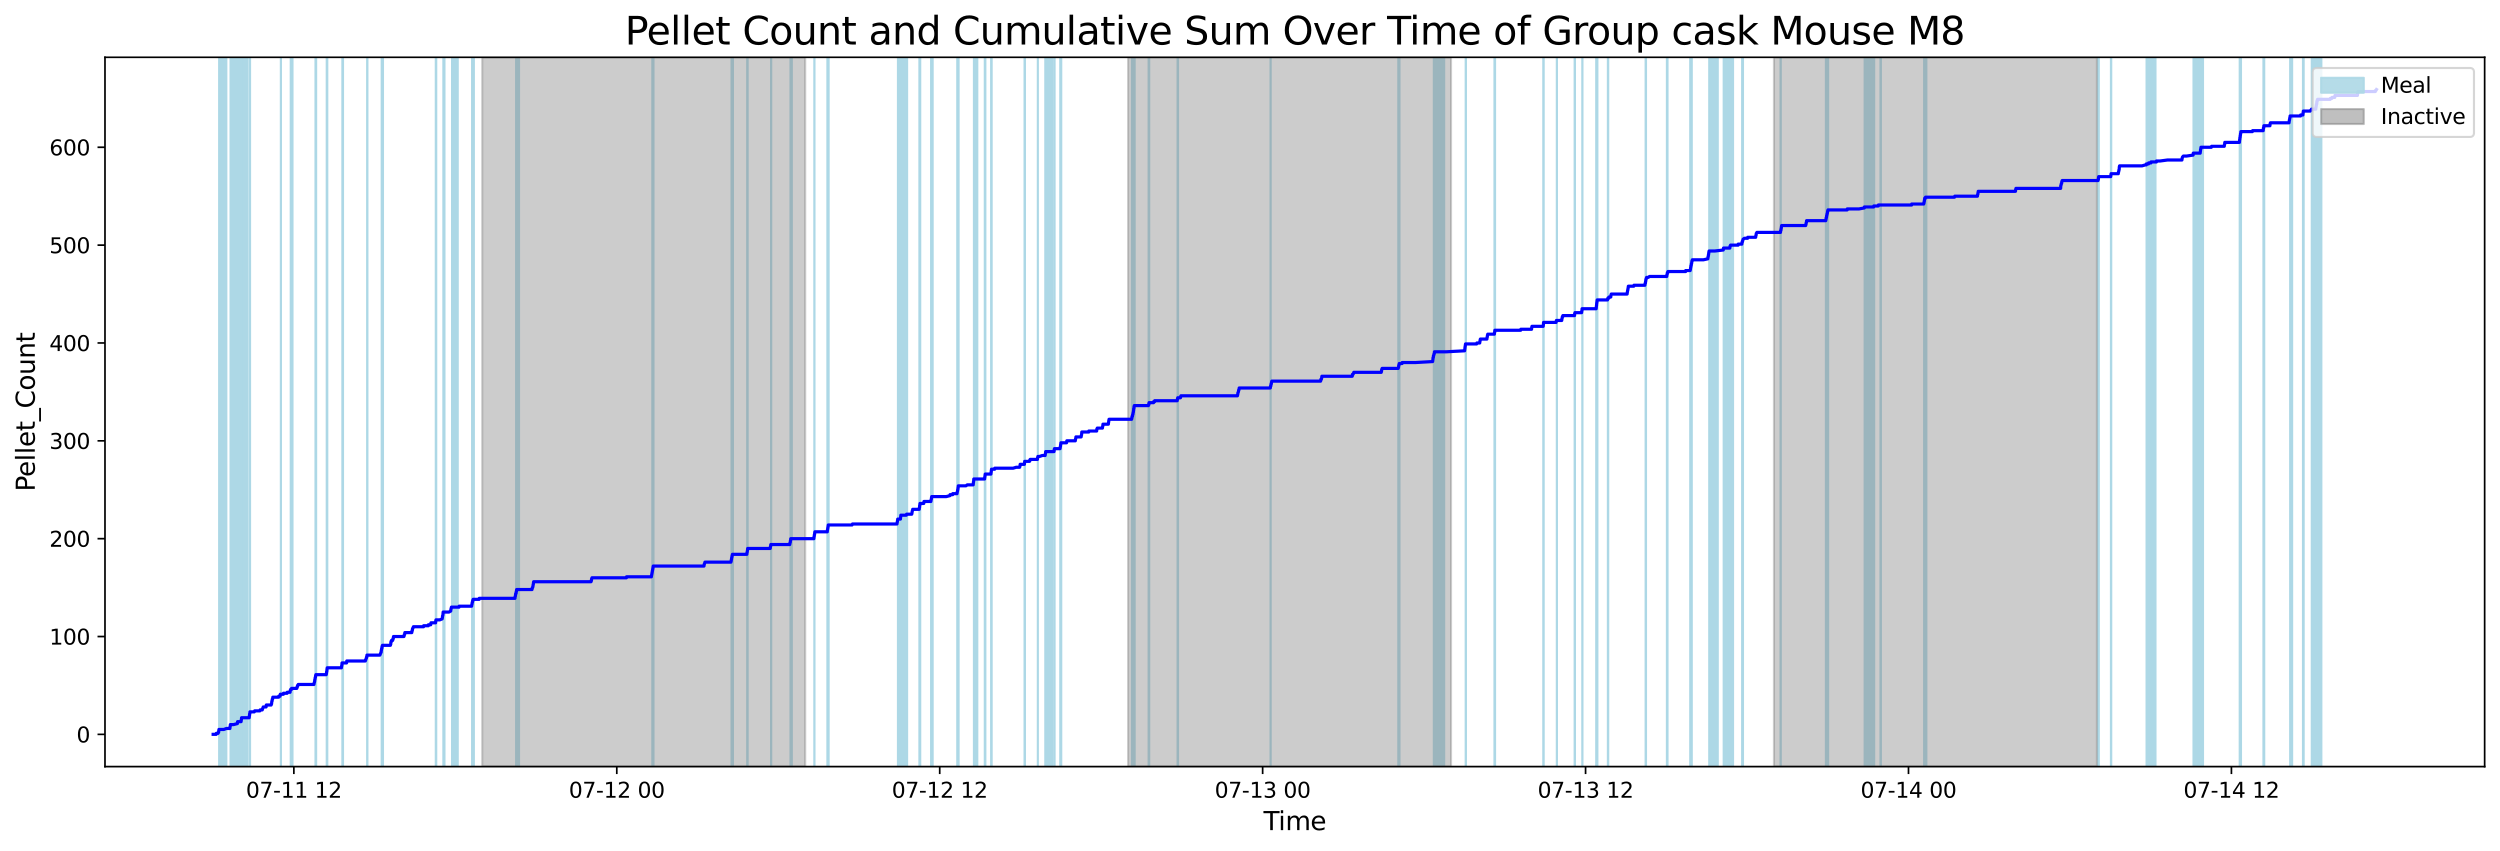 <?xml version="1.0" encoding="utf-8" standalone="no"?>
<!DOCTYPE svg PUBLIC "-//W3C//DTD SVG 1.1//EN"
  "http://www.w3.org/Graphics/SVG/1.1/DTD/svg11.dtd">
<svg xmlns:xlink="http://www.w3.org/1999/xlink" width="1172.435pt" height="399.009pt" viewBox="0 0 1172.435 399.009" xmlns="http://www.w3.org/2000/svg" version="1.1">
 <defs>
  <style type="text/css">*{stroke-linejoin: round; stroke-linecap: butt}</style>
 </defs>
 <g id="figure_1">
  <g id="patch_1">
   <path d="M 0 399.009 
L 1172.435 399.009 
L 1172.435 0 
L 0 0 
z
" style="fill: #ffffff"/>
  </g>
  <g id="axes_1">
   <g id="patch_2">
    <path d="M 49.235 359.517 
L 1165.235 359.517 
L 1165.235 26.877 
L 49.235 26.877 
z
" style="fill: #ffffff"/>
   </g>
   <g id="patch_3">
    <path d="M 106.132 359.517 
L 106.132 26.877 
L 102.77 26.877 
L 102.77 359.517 
z
" clip-path="url(#p6d7f0466f9)" style="fill: #add8e6; stroke: #add8e6; stroke-linejoin: miter"/>
   </g>
   <g id="patch_4">
    <path d="M 110.927 359.517 
L 110.927 26.877 
L 108.124 26.877 
L 108.124 359.517 
z
" clip-path="url(#p6d7f0466f9)" style="fill: #add8e6; stroke: #add8e6; stroke-linejoin: miter"/>
   </g>
   <g id="patch_5">
    <path d="M 115.986 359.517 
L 115.986 26.877 
L 111.52 26.877 
L 111.52 359.517 
z
" clip-path="url(#p6d7f0466f9)" style="fill: #add8e6; stroke: #add8e6; stroke-linejoin: miter"/>
   </g>
   <g id="patch_6">
    <path d="M 113.268 359.517 
L 113.268 26.877 
L 113.435 26.877 
L 113.435 359.517 
z
" clip-path="url(#p6d7f0466f9)" style="fill: #add8e6; stroke: #add8e6; stroke-linejoin: miter"/>
   </g>
   <g id="patch_7">
    <path d="M 117.004 359.517 
L 117.004 26.877 
L 117.266 26.877 
L 117.266 359.517 
z
" clip-path="url(#p6d7f0466f9)" style="fill: #add8e6; stroke: #add8e6; stroke-linejoin: miter"/>
   </g>
   <g id="patch_8">
    <path d="M 131.717 359.517 
L 131.717 26.877 
L 131.755 26.877 
L 131.755 359.517 
z
" clip-path="url(#p6d7f0466f9)" style="fill: #add8e6; stroke: #add8e6; stroke-linejoin: miter"/>
   </g>
   <g id="patch_9">
    <path d="M 136.446 359.517 
L 136.446 26.877 
L 136.352 26.877 
L 136.352 359.517 
z
" clip-path="url(#p6d7f0466f9)" style="fill: #add8e6; stroke: #add8e6; stroke-linejoin: miter"/>
   </g>
   <g id="patch_10">
    <path d="M 137.168 359.517 
L 137.168 26.877 
L 136.881 26.877 
L 136.881 359.517 
z
" clip-path="url(#p6d7f0466f9)" style="fill: #add8e6; stroke: #add8e6; stroke-linejoin: miter"/>
   </g>
   <g id="patch_11">
    <path d="M 147.962 359.517 
L 147.962 26.877 
L 148.255 26.877 
L 148.255 359.517 
z
" clip-path="url(#p6d7f0466f9)" style="fill: #add8e6; stroke: #add8e6; stroke-linejoin: miter"/>
   </g>
   <g id="patch_12">
    <path d="M 153.236 359.517 
L 153.236 26.877 
L 153.482 26.877 
L 153.482 359.517 
z
" clip-path="url(#p6d7f0466f9)" style="fill: #add8e6; stroke: #add8e6; stroke-linejoin: miter"/>
   </g>
   <g id="patch_13">
    <path d="M 160.857 359.517 
L 160.857 26.877 
L 160.569 26.877 
L 160.569 359.517 
z
" clip-path="url(#p6d7f0466f9)" style="fill: #add8e6; stroke: #add8e6; stroke-linejoin: miter"/>
   </g>
   <g id="patch_14">
    <path d="M 172.187 359.517 
L 172.187 26.877 
L 172.299 26.877 
L 172.299 359.517 
z
" clip-path="url(#p6d7f0466f9)" style="fill: #add8e6; stroke: #add8e6; stroke-linejoin: miter"/>
   </g>
   <g id="patch_15">
    <path d="M 179.194 359.517 
L 179.194 26.877 
L 179.008 26.877 
L 179.008 359.517 
z
" clip-path="url(#p6d7f0466f9)" style="fill: #add8e6; stroke: #add8e6; stroke-linejoin: miter"/>
   </g>
   <g id="patch_16">
    <path d="M 179.223 359.517 
L 179.223 26.877 
L 179.599 26.877 
L 179.599 359.517 
z
" clip-path="url(#p6d7f0466f9)" style="fill: #add8e6; stroke: #add8e6; stroke-linejoin: miter"/>
   </g>
   <g id="patch_17">
    <path d="M 204.381 359.517 
L 204.381 26.877 
L 204.578 26.877 
L 204.578 359.517 
z
" clip-path="url(#p6d7f0466f9)" style="fill: #add8e6; stroke: #add8e6; stroke-linejoin: miter"/>
   </g>
   <g id="patch_18">
    <path d="M 208.438 359.517 
L 208.438 26.877 
L 207.927 26.877 
L 207.927 359.517 
z
" clip-path="url(#p6d7f0466f9)" style="fill: #add8e6; stroke: #add8e6; stroke-linejoin: miter"/>
   </g>
   <g id="patch_19">
    <path d="M 214.664 359.517 
L 214.664 26.877 
L 212.005 26.877 
L 212.005 359.517 
z
" clip-path="url(#p6d7f0466f9)" style="fill: #add8e6; stroke: #add8e6; stroke-linejoin: miter"/>
   </g>
   <g id="patch_20">
    <path d="M 221.397 359.517 
L 221.397 26.877 
L 221.58 26.877 
L 221.58 359.517 
z
" clip-path="url(#p6d7f0466f9)" style="fill: #add8e6; stroke: #add8e6; stroke-linejoin: miter"/>
   </g>
   <g id="patch_21">
    <path d="M 222.147 359.517 
L 222.147 26.877 
L 222.227 26.877 
L 222.227 359.517 
z
" clip-path="url(#p6d7f0466f9)" style="fill: #add8e6; stroke: #add8e6; stroke-linejoin: miter"/>
   </g>
   <g id="patch_22">
    <path d="M 242.119 359.517 
L 242.119 26.877 
L 242.043 26.877 
L 242.043 359.517 
z
" clip-path="url(#p6d7f0466f9)" style="fill: #add8e6; stroke: #add8e6; stroke-linejoin: miter"/>
   </g>
   <g id="patch_23">
    <path d="M 243.405 359.517 
L 243.405 26.877 
L 242.55 26.877 
L 242.55 359.517 
z
" clip-path="url(#p6d7f0466f9)" style="fill: #add8e6; stroke: #add8e6; stroke-linejoin: miter"/>
   </g>
   <g id="patch_24">
    <path d="M 305.929 359.517 
L 305.929 26.877 
L 306.463 26.877 
L 306.463 359.517 
z
" clip-path="url(#p6d7f0466f9)" style="fill: #add8e6; stroke: #add8e6; stroke-linejoin: miter"/>
   </g>
   <g id="patch_25">
    <path d="M 343.173 359.517 
L 343.173 26.877 
L 343.268 26.877 
L 343.268 359.517 
z
" clip-path="url(#p6d7f0466f9)" style="fill: #add8e6; stroke: #add8e6; stroke-linejoin: miter"/>
   </g>
   <g id="patch_26">
    <path d="M 343.553 359.517 
L 343.553 26.877 
L 343.194 26.877 
L 343.194 359.517 
z
" clip-path="url(#p6d7f0466f9)" style="fill: #add8e6; stroke: #add8e6; stroke-linejoin: miter"/>
   </g>
   <g id="patch_27">
    <path d="M 343.721 359.517 
L 343.721 26.877 
L 343.588 26.877 
L 343.588 359.517 
z
" clip-path="url(#p6d7f0466f9)" style="fill: #add8e6; stroke: #add8e6; stroke-linejoin: miter"/>
   </g>
   <g id="patch_28">
    <path d="M 350.425 359.517 
L 350.425 26.877 
L 350.615 26.877 
L 350.615 359.517 
z
" clip-path="url(#p6d7f0466f9)" style="fill: #add8e6; stroke: #add8e6; stroke-linejoin: miter"/>
   </g>
   <g id="patch_29">
    <path d="M 361.672 359.517 
L 361.672 26.877 
L 361.616 26.877 
L 361.616 359.517 
z
" clip-path="url(#p6d7f0466f9)" style="fill: #add8e6; stroke: #add8e6; stroke-linejoin: miter"/>
   </g>
   <g id="patch_30">
    <path d="M 370.728 359.517 
L 370.728 26.877 
L 370.802 26.877 
L 370.802 359.517 
z
" clip-path="url(#p6d7f0466f9)" style="fill: #add8e6; stroke: #add8e6; stroke-linejoin: miter"/>
   </g>
   <g id="patch_31">
    <path d="M 371.339 359.517 
L 371.339 26.877 
L 371.009 26.877 
L 371.009 359.517 
z
" clip-path="url(#p6d7f0466f9)" style="fill: #add8e6; stroke: #add8e6; stroke-linejoin: miter"/>
   </g>
   <g id="patch_32">
    <path d="M 381.964 359.517 
L 381.964 26.877 
L 381.898 26.877 
L 381.898 359.517 
z
" clip-path="url(#p6d7f0466f9)" style="fill: #add8e6; stroke: #add8e6; stroke-linejoin: miter"/>
   </g>
   <g id="patch_33">
    <path d="M 388.03 359.517 
L 388.03 26.877 
L 388.592 26.877 
L 388.592 359.517 
z
" clip-path="url(#p6d7f0466f9)" style="fill: #add8e6; stroke: #add8e6; stroke-linejoin: miter"/>
   </g>
   <g id="patch_34">
    <path d="M 425.402 359.517 
L 425.402 26.877 
L 421.122 26.877 
L 421.122 359.517 
z
" clip-path="url(#p6d7f0466f9)" style="fill: #add8e6; stroke: #add8e6; stroke-linejoin: miter"/>
   </g>
   <g id="patch_35">
    <path d="M 422.358 359.517 
L 422.358 26.877 
L 422.531 26.877 
L 422.531 359.517 
z
" clip-path="url(#p6d7f0466f9)" style="fill: #add8e6; stroke: #add8e6; stroke-linejoin: miter"/>
   </g>
   <g id="patch_36">
    <path d="M 431.178 359.517 
L 431.178 26.877 
L 431.557 26.877 
L 431.557 359.517 
z
" clip-path="url(#p6d7f0466f9)" style="fill: #add8e6; stroke: #add8e6; stroke-linejoin: miter"/>
   </g>
   <g id="patch_37">
    <path d="M 436.664 359.517 
L 436.664 26.877 
L 436.776 26.877 
L 436.776 359.517 
z
" clip-path="url(#p6d7f0466f9)" style="fill: #add8e6; stroke: #add8e6; stroke-linejoin: miter"/>
   </g>
   <g id="patch_38">
    <path d="M 437.386 359.517 
L 437.386 26.877 
L 437.064 26.877 
L 437.064 359.517 
z
" clip-path="url(#p6d7f0466f9)" style="fill: #add8e6; stroke: #add8e6; stroke-linejoin: miter"/>
   </g>
   <g id="patch_39">
    <path d="M 448.938 359.517 
L 448.938 26.877 
L 449.546 26.877 
L 449.546 359.517 
z
" clip-path="url(#p6d7f0466f9)" style="fill: #add8e6; stroke: #add8e6; stroke-linejoin: miter"/>
   </g>
   <g id="patch_40">
    <path d="M 458.316 359.517 
L 458.316 26.877 
L 456.757 26.877 
L 456.757 359.517 
z
" clip-path="url(#p6d7f0466f9)" style="fill: #add8e6; stroke: #add8e6; stroke-linejoin: miter"/>
   </g>
   <g id="patch_41">
    <path d="M 461.846 359.517 
L 461.846 26.877 
L 462.103 26.877 
L 462.103 359.517 
z
" clip-path="url(#p6d7f0466f9)" style="fill: #add8e6; stroke: #add8e6; stroke-linejoin: miter"/>
   </g>
   <g id="patch_42">
    <path d="M 464.818 359.517 
L 464.818 26.877 
L 465.055 26.877 
L 465.055 359.517 
z
" clip-path="url(#p6d7f0466f9)" style="fill: #add8e6; stroke: #add8e6; stroke-linejoin: miter"/>
   </g>
   <g id="patch_43">
    <path d="M 480.496 359.517 
L 480.496 26.877 
L 480.662 26.877 
L 480.662 359.517 
z
" clip-path="url(#p6d7f0466f9)" style="fill: #add8e6; stroke: #add8e6; stroke-linejoin: miter"/>
   </g>
   <g id="patch_44">
    <path d="M 486.722 359.517 
L 486.722 26.877 
L 486.717 26.877 
L 486.717 359.517 
z
" clip-path="url(#p6d7f0466f9)" style="fill: #add8e6; stroke: #add8e6; stroke-linejoin: miter"/>
   </g>
   <g id="patch_45">
    <path d="M 493.562 359.517 
L 493.562 26.877 
L 490.247 26.877 
L 490.247 359.517 
z
" clip-path="url(#p6d7f0466f9)" style="fill: #add8e6; stroke: #add8e6; stroke-linejoin: miter"/>
   </g>
   <g id="patch_46">
    <path d="M 490.528 359.517 
L 490.528 26.877 
L 490.5 26.877 
L 490.5 359.517 
z
" clip-path="url(#p6d7f0466f9)" style="fill: #add8e6; stroke: #add8e6; stroke-linejoin: miter"/>
   </g>
   <g id="patch_47">
    <path d="M 494.401 359.517 
L 494.401 26.877 
L 494.565 26.877 
L 494.565 359.517 
z
" clip-path="url(#p6d7f0466f9)" style="fill: #add8e6; stroke: #add8e6; stroke-linejoin: miter"/>
   </g>
   <g id="patch_48">
    <path d="M 497.237 359.517 
L 497.237 26.877 
L 497.689 26.877 
L 497.689 359.517 
z
" clip-path="url(#p6d7f0466f9)" style="fill: #add8e6; stroke: #add8e6; stroke-linejoin: miter"/>
   </g>
   <g id="patch_49">
    <path d="M 530.835 359.517 
L 530.835 26.877 
L 532.116 26.877 
L 532.116 359.517 
z
" clip-path="url(#p6d7f0466f9)" style="fill: #add8e6; stroke: #add8e6; stroke-linejoin: miter"/>
   </g>
   <g id="patch_50">
    <path d="M 538.684 359.517 
L 538.684 26.877 
L 538.943 26.877 
L 538.943 359.517 
z
" clip-path="url(#p6d7f0466f9)" style="fill: #add8e6; stroke: #add8e6; stroke-linejoin: miter"/>
   </g>
   <g id="patch_51">
    <path d="M 552.259 359.517 
L 552.259 26.877 
L 552.458 26.877 
L 552.458 359.517 
z
" clip-path="url(#p6d7f0466f9)" style="fill: #add8e6; stroke: #add8e6; stroke-linejoin: miter"/>
   </g>
   <g id="patch_52">
    <path d="M 595.864 359.517 
L 595.864 26.877 
L 595.899 26.877 
L 595.899 359.517 
z
" clip-path="url(#p6d7f0466f9)" style="fill: #add8e6; stroke: #add8e6; stroke-linejoin: miter"/>
   </g>
   <g id="patch_53">
    <path d="M 655.774 359.517 
L 655.774 26.877 
L 656.319 26.877 
L 656.319 359.517 
z
" clip-path="url(#p6d7f0466f9)" style="fill: #add8e6; stroke: #add8e6; stroke-linejoin: miter"/>
   </g>
   <g id="patch_54">
    <path d="M 672.528 359.517 
L 672.528 26.877 
L 672.433 26.877 
L 672.433 359.517 
z
" clip-path="url(#p6d7f0466f9)" style="fill: #add8e6; stroke: #add8e6; stroke-linejoin: miter"/>
   </g>
   <g id="patch_55">
    <path d="M 677.268 359.517 
L 677.268 26.877 
L 672.851 26.877 
L 672.851 359.517 
z
" clip-path="url(#p6d7f0466f9)" style="fill: #add8e6; stroke: #add8e6; stroke-linejoin: miter"/>
   </g>
   <g id="patch_56">
    <path d="M 687.477 359.517 
L 687.477 26.877 
L 687.377 26.877 
L 687.377 359.517 
z
" clip-path="url(#p6d7f0466f9)" style="fill: #add8e6; stroke: #add8e6; stroke-linejoin: miter"/>
   </g>
   <g id="patch_57">
    <path d="M 700.874 359.517 
L 700.874 26.877 
L 701.136 26.877 
L 701.136 359.517 
z
" clip-path="url(#p6d7f0466f9)" style="fill: #add8e6; stroke: #add8e6; stroke-linejoin: miter"/>
   </g>
   <g id="patch_58">
    <path d="M 723.766 359.517 
L 723.766 26.877 
L 723.938 26.877 
L 723.938 359.517 
z
" clip-path="url(#p6d7f0466f9)" style="fill: #add8e6; stroke: #add8e6; stroke-linejoin: miter"/>
   </g>
   <g id="patch_59">
    <path d="M 730.117 359.517 
L 730.117 26.877 
L 730.163 26.877 
L 730.163 359.517 
z
" clip-path="url(#p6d7f0466f9)" style="fill: #add8e6; stroke: #add8e6; stroke-linejoin: miter"/>
   </g>
   <g id="patch_60">
    <path d="M 738.476 359.517 
L 738.476 26.877 
L 738.605 26.877 
L 738.605 359.517 
z
" clip-path="url(#p6d7f0466f9)" style="fill: #add8e6; stroke: #add8e6; stroke-linejoin: miter"/>
   </g>
   <g id="patch_61">
    <path d="M 742.06 359.517 
L 742.06 26.877 
L 742.122 26.877 
L 742.122 359.517 
z
" clip-path="url(#p6d7f0466f9)" style="fill: #add8e6; stroke: #add8e6; stroke-linejoin: miter"/>
   </g>
   <g id="patch_62">
    <path d="M 748.587 359.517 
L 748.587 26.877 
L 749.123 26.877 
L 749.123 359.517 
z
" clip-path="url(#p6d7f0466f9)" style="fill: #add8e6; stroke: #add8e6; stroke-linejoin: miter"/>
   </g>
   <g id="patch_63">
    <path d="M 754.062 359.517 
L 754.062 26.877 
L 754.202 26.877 
L 754.202 359.517 
z
" clip-path="url(#p6d7f0466f9)" style="fill: #add8e6; stroke: #add8e6; stroke-linejoin: miter"/>
   </g>
   <g id="patch_64">
    <path d="M 771.765 359.517 
L 771.765 26.877 
L 771.924 26.877 
L 771.924 359.517 
z
" clip-path="url(#p6d7f0466f9)" style="fill: #add8e6; stroke: #add8e6; stroke-linejoin: miter"/>
   </g>
   <g id="patch_65">
    <path d="M 781.741 359.517 
L 781.741 26.877 
L 782.019 26.877 
L 782.019 359.517 
z
" clip-path="url(#p6d7f0466f9)" style="fill: #add8e6; stroke: #add8e6; stroke-linejoin: miter"/>
   </g>
   <g id="patch_66">
    <path d="M 792.674 359.517 
L 792.674 26.877 
L 793.392 26.877 
L 793.392 359.517 
z
" clip-path="url(#p6d7f0466f9)" style="fill: #add8e6; stroke: #add8e6; stroke-linejoin: miter"/>
   </g>
   <g id="patch_67">
    <path d="M 805.579 359.517 
L 805.579 26.877 
L 801.586 26.877 
L 801.586 359.517 
z
" clip-path="url(#p6d7f0466f9)" style="fill: #add8e6; stroke: #add8e6; stroke-linejoin: miter"/>
   </g>
   <g id="patch_68">
    <path d="M 812.744 359.517 
L 812.744 26.877 
L 808.374 26.877 
L 808.374 359.517 
z
" clip-path="url(#p6d7f0466f9)" style="fill: #add8e6; stroke: #add8e6; stroke-linejoin: miter"/>
   </g>
   <g id="patch_69">
    <path d="M 817.018 359.517 
L 817.018 26.877 
L 817.405 26.877 
L 817.405 359.517 
z
" clip-path="url(#p6d7f0466f9)" style="fill: #add8e6; stroke: #add8e6; stroke-linejoin: miter"/>
   </g>
   <g id="patch_70">
    <path d="M 835.037 359.517 
L 835.037 26.877 
L 835.126 26.877 
L 835.126 359.517 
z
" clip-path="url(#p6d7f0466f9)" style="fill: #add8e6; stroke: #add8e6; stroke-linejoin: miter"/>
   </g>
   <g id="patch_71">
    <path d="M 856.296 359.517 
L 856.296 26.877 
L 857.34 26.877 
L 857.34 359.517 
z
" clip-path="url(#p6d7f0466f9)" style="fill: #add8e6; stroke: #add8e6; stroke-linejoin: miter"/>
   </g>
   <g id="patch_72">
    <path d="M 878.927 359.517 
L 878.927 26.877 
L 874.478 26.877 
L 874.478 359.517 
z
" clip-path="url(#p6d7f0466f9)" style="fill: #add8e6; stroke: #add8e6; stroke-linejoin: miter"/>
   </g>
   <g id="patch_73">
    <path d="M 882.076 359.517 
L 882.076 26.877 
L 881.904 26.877 
L 881.904 359.517 
z
" clip-path="url(#p6d7f0466f9)" style="fill: #add8e6; stroke: #add8e6; stroke-linejoin: miter"/>
   </g>
   <g id="patch_74">
    <path d="M 902.369 359.517 
L 902.369 26.877 
L 902.612 26.877 
L 902.612 359.517 
z
" clip-path="url(#p6d7f0466f9)" style="fill: #add8e6; stroke: #add8e6; stroke-linejoin: miter"/>
   </g>
   <g id="patch_75">
    <path d="M 903.407 359.517 
L 903.407 26.877 
L 902.833 26.877 
L 902.833 359.517 
z
" clip-path="url(#p6d7f0466f9)" style="fill: #add8e6; stroke: #add8e6; stroke-linejoin: miter"/>
   </g>
   <g id="patch_76">
    <path d="M 983.976 359.517 
L 983.976 26.877 
L 984.265 26.877 
L 984.265 359.517 
z
" clip-path="url(#p6d7f0466f9)" style="fill: #add8e6; stroke: #add8e6; stroke-linejoin: miter"/>
   </g>
   <g id="patch_77">
    <path d="M 989.981 359.517 
L 989.981 26.877 
L 990.101 26.877 
L 990.101 359.517 
z
" clip-path="url(#p6d7f0466f9)" style="fill: #add8e6; stroke: #add8e6; stroke-linejoin: miter"/>
   </g>
   <g id="patch_78">
    <path d="M 1010.859 359.517 
L 1010.859 26.877 
L 1006.693 26.877 
L 1006.693 359.517 
z
" clip-path="url(#p6d7f0466f9)" style="fill: #add8e6; stroke: #add8e6; stroke-linejoin: miter"/>
   </g>
   <g id="patch_79">
    <path d="M 1033.144 359.517 
L 1033.144 26.877 
L 1028.703 26.877 
L 1028.703 359.517 
z
" clip-path="url(#p6d7f0466f9)" style="fill: #add8e6; stroke: #add8e6; stroke-linejoin: miter"/>
   </g>
   <g id="patch_80">
    <path d="M 1031.919 359.517 
L 1031.919 26.877 
L 1032.023 26.877 
L 1032.023 359.517 
z
" clip-path="url(#p6d7f0466f9)" style="fill: #add8e6; stroke: #add8e6; stroke-linejoin: miter"/>
   </g>
   <g id="patch_81">
    <path d="M 1050.373 359.517 
L 1050.373 26.877 
L 1050.955 26.877 
L 1050.955 359.517 
z
" clip-path="url(#p6d7f0466f9)" style="fill: #add8e6; stroke: #add8e6; stroke-linejoin: miter"/>
   </g>
   <g id="patch_82">
    <path d="M 1061.499 359.517 
L 1061.499 26.877 
L 1061.578 26.877 
L 1061.578 359.517 
z
" clip-path="url(#p6d7f0466f9)" style="fill: #add8e6; stroke: #add8e6; stroke-linejoin: miter"/>
   </g>
   <g id="patch_83">
    <path d="M 1061.858 359.517 
L 1061.858 26.877 
L 1061.781 26.877 
L 1061.781 359.517 
z
" clip-path="url(#p6d7f0466f9)" style="fill: #add8e6; stroke: #add8e6; stroke-linejoin: miter"/>
   </g>
   <g id="patch_84">
    <path d="M 1074.943 359.517 
L 1074.943 26.877 
L 1074.029 26.877 
L 1074.029 359.517 
z
" clip-path="url(#p6d7f0466f9)" style="fill: #add8e6; stroke: #add8e6; stroke-linejoin: miter"/>
   </g>
   <g id="patch_85">
    <path d="M 1080.043 359.517 
L 1080.043 26.877 
L 1080.355 26.877 
L 1080.355 359.517 
z
" clip-path="url(#p6d7f0466f9)" style="fill: #add8e6; stroke: #add8e6; stroke-linejoin: miter"/>
   </g>
   <g id="patch_86">
    <path d="M 1088.443 359.517 
L 1088.443 26.877 
L 1084.17 26.877 
L 1084.17 359.517 
z
" clip-path="url(#p6d7f0466f9)" style="fill: #add8e6; stroke: #add8e6; stroke-linejoin: miter"/>
   </g>
   <g id="patch_87">
    <path d="M 1086.195 359.517 
L 1086.195 26.877 
L 1086.629 26.877 
L 1086.629 359.517 
z
" clip-path="url(#p6d7f0466f9)" style="fill: #add8e6; stroke: #add8e6; stroke-linejoin: miter"/>
   </g>
   <g id="patch_88">
    <path d="M 1088.652 359.517 
L 1088.652 26.877 
L 1086.896 26.877 
L 1086.896 359.517 
z
" clip-path="url(#p6d7f0466f9)" style="fill: #add8e6; stroke: #add8e6; stroke-linejoin: miter"/>
   </g>
   <g id="patch_89">
    <path d="M 226.166 359.517 
L 226.166 26.877 
L 377.61 26.877 
L 377.61 359.517 
z
" clip-path="url(#p6d7f0466f9)" style="fill: #808080; opacity: 0.4; stroke: #808080; stroke-linejoin: miter"/>
   </g>
   <g id="patch_90">
    <path d="M 529.054 359.517 
L 529.054 26.877 
L 680.498 26.877 
L 680.498 359.517 
z
" clip-path="url(#p6d7f0466f9)" style="fill: #808080; opacity: 0.4; stroke: #808080; stroke-linejoin: miter"/>
   </g>
   <g id="patch_91">
    <path d="M 831.942 359.517 
L 831.942 26.877 
L 983.386 26.877 
L 983.386 359.517 
z
" clip-path="url(#p6d7f0466f9)" style="fill: #808080; opacity: 0.4; stroke: #808080; stroke-linejoin: miter"/>
   </g>
   <g id="matplotlib.axis_1">
    <g id="xtick_1">
     <g id="line2d_1">
      <defs>
       <path id="m3f9af1fa9e" d="M 0 0 
L 0 3.5 
" style="stroke: #000000; stroke-width: 0.8"/>
      </defs>
      <g>
       <use xlink:href="#m3f9af1fa9e" x="137.813" y="359.517" style="stroke: #000000; stroke-width: 0.8"/>
      </g>
     </g>
     <g id="text_1">
      <!-- 07-11 12 -->
      <g transform="translate(115.332 374.116) scale(0.1 -0.1)">
       <defs>
        <path id="DejaVuSans-30" d="M 2034 4250 
Q 1547 4250 1301 3770 
Q 1056 3291 1056 2328 
Q 1056 1369 1301 889 
Q 1547 409 2034 409 
Q 2525 409 2770 889 
Q 3016 1369 3016 2328 
Q 3016 3291 2770 3770 
Q 2525 4250 2034 4250 
z
M 2034 4750 
Q 2819 4750 3233 4129 
Q 3647 3509 3647 2328 
Q 3647 1150 3233 529 
Q 2819 -91 2034 -91 
Q 1250 -91 836 529 
Q 422 1150 422 2328 
Q 422 3509 836 4129 
Q 1250 4750 2034 4750 
z
" transform="scale(0.016)"/>
        <path id="DejaVuSans-37" d="M 525 4666 
L 3525 4666 
L 3525 4397 
L 1831 0 
L 1172 0 
L 2766 4134 
L 525 4134 
L 525 4666 
z
" transform="scale(0.016)"/>
        <path id="DejaVuSans-2d" d="M 313 2009 
L 1997 2009 
L 1997 1497 
L 313 1497 
L 313 2009 
z
" transform="scale(0.016)"/>
        <path id="DejaVuSans-31" d="M 794 531 
L 1825 531 
L 1825 4091 
L 703 3866 
L 703 4441 
L 1819 4666 
L 2450 4666 
L 2450 531 
L 3481 531 
L 3481 0 
L 794 0 
L 794 531 
z
" transform="scale(0.016)"/>
        <path id="DejaVuSans-20" transform="scale(0.016)"/>
        <path id="DejaVuSans-32" d="M 1228 531 
L 3431 531 
L 3431 0 
L 469 0 
L 469 531 
Q 828 903 1448 1529 
Q 2069 2156 2228 2338 
Q 2531 2678 2651 2914 
Q 2772 3150 2772 3378 
Q 2772 3750 2511 3984 
Q 2250 4219 1831 4219 
Q 1534 4219 1204 4116 
Q 875 4013 500 3803 
L 500 4441 
Q 881 4594 1212 4672 
Q 1544 4750 1819 4750 
Q 2544 4750 2975 4387 
Q 3406 4025 3406 3419 
Q 3406 3131 3298 2873 
Q 3191 2616 2906 2266 
Q 2828 2175 2409 1742 
Q 1991 1309 1228 531 
z
" transform="scale(0.016)"/>
       </defs>
       <use xlink:href="#DejaVuSans-30"/>
       <use xlink:href="#DejaVuSans-37" x="63.623"/>
       <use xlink:href="#DejaVuSans-2d" x="127.246"/>
       <use xlink:href="#DejaVuSans-31" x="163.33"/>
       <use xlink:href="#DejaVuSans-31" x="226.953"/>
       <use xlink:href="#DejaVuSans-20" x="290.576"/>
       <use xlink:href="#DejaVuSans-31" x="322.363"/>
       <use xlink:href="#DejaVuSans-32" x="385.986"/>
      </g>
     </g>
    </g>
    <g id="xtick_2">
     <g id="line2d_2">
      <g>
       <use xlink:href="#m3f9af1fa9e" x="289.257" y="359.517" style="stroke: #000000; stroke-width: 0.8"/>
      </g>
     </g>
     <g id="text_2">
      <!-- 07-12 00 -->
      <g transform="translate(266.776 374.116) scale(0.1 -0.1)">
       <use xlink:href="#DejaVuSans-30"/>
       <use xlink:href="#DejaVuSans-37" x="63.623"/>
       <use xlink:href="#DejaVuSans-2d" x="127.246"/>
       <use xlink:href="#DejaVuSans-31" x="163.33"/>
       <use xlink:href="#DejaVuSans-32" x="226.953"/>
       <use xlink:href="#DejaVuSans-20" x="290.576"/>
       <use xlink:href="#DejaVuSans-30" x="322.363"/>
       <use xlink:href="#DejaVuSans-30" x="385.986"/>
      </g>
     </g>
    </g>
    <g id="xtick_3">
     <g id="line2d_3">
      <g>
       <use xlink:href="#m3f9af1fa9e" x="440.701" y="359.517" style="stroke: #000000; stroke-width: 0.8"/>
      </g>
     </g>
     <g id="text_3">
      <!-- 07-12 12 -->
      <g transform="translate(418.22 374.116) scale(0.1 -0.1)">
       <use xlink:href="#DejaVuSans-30"/>
       <use xlink:href="#DejaVuSans-37" x="63.623"/>
       <use xlink:href="#DejaVuSans-2d" x="127.246"/>
       <use xlink:href="#DejaVuSans-31" x="163.33"/>
       <use xlink:href="#DejaVuSans-32" x="226.953"/>
       <use xlink:href="#DejaVuSans-20" x="290.576"/>
       <use xlink:href="#DejaVuSans-31" x="322.363"/>
       <use xlink:href="#DejaVuSans-32" x="385.986"/>
      </g>
     </g>
    </g>
    <g id="xtick_4">
     <g id="line2d_4">
      <g>
       <use xlink:href="#m3f9af1fa9e" x="592.145" y="359.517" style="stroke: #000000; stroke-width: 0.8"/>
      </g>
     </g>
     <g id="text_4">
      <!-- 07-13 00 -->
      <g transform="translate(569.664 374.116) scale(0.1 -0.1)">
       <defs>
        <path id="DejaVuSans-33" d="M 2597 2516 
Q 3050 2419 3304 2112 
Q 3559 1806 3559 1356 
Q 3559 666 3084 287 
Q 2609 -91 1734 -91 
Q 1441 -91 1130 -33 
Q 819 25 488 141 
L 488 750 
Q 750 597 1062 519 
Q 1375 441 1716 441 
Q 2309 441 2620 675 
Q 2931 909 2931 1356 
Q 2931 1769 2642 2001 
Q 2353 2234 1838 2234 
L 1294 2234 
L 1294 2753 
L 1863 2753 
Q 2328 2753 2575 2939 
Q 2822 3125 2822 3475 
Q 2822 3834 2567 4026 
Q 2313 4219 1838 4219 
Q 1578 4219 1281 4162 
Q 984 4106 628 3988 
L 628 4550 
Q 988 4650 1302 4700 
Q 1616 4750 1894 4750 
Q 2613 4750 3031 4423 
Q 3450 4097 3450 3541 
Q 3450 3153 3228 2886 
Q 3006 2619 2597 2516 
z
" transform="scale(0.016)"/>
       </defs>
       <use xlink:href="#DejaVuSans-30"/>
       <use xlink:href="#DejaVuSans-37" x="63.623"/>
       <use xlink:href="#DejaVuSans-2d" x="127.246"/>
       <use xlink:href="#DejaVuSans-31" x="163.33"/>
       <use xlink:href="#DejaVuSans-33" x="226.953"/>
       <use xlink:href="#DejaVuSans-20" x="290.576"/>
       <use xlink:href="#DejaVuSans-30" x="322.363"/>
       <use xlink:href="#DejaVuSans-30" x="385.986"/>
      </g>
     </g>
    </g>
    <g id="xtick_5">
     <g id="line2d_5">
      <g>
       <use xlink:href="#m3f9af1fa9e" x="743.589" y="359.517" style="stroke: #000000; stroke-width: 0.8"/>
      </g>
     </g>
     <g id="text_5">
      <!-- 07-13 12 -->
      <g transform="translate(721.109 374.116) scale(0.1 -0.1)">
       <use xlink:href="#DejaVuSans-30"/>
       <use xlink:href="#DejaVuSans-37" x="63.623"/>
       <use xlink:href="#DejaVuSans-2d" x="127.246"/>
       <use xlink:href="#DejaVuSans-31" x="163.33"/>
       <use xlink:href="#DejaVuSans-33" x="226.953"/>
       <use xlink:href="#DejaVuSans-20" x="290.576"/>
       <use xlink:href="#DejaVuSans-31" x="322.363"/>
       <use xlink:href="#DejaVuSans-32" x="385.986"/>
      </g>
     </g>
    </g>
    <g id="xtick_6">
     <g id="line2d_6">
      <g>
       <use xlink:href="#m3f9af1fa9e" x="895.033" y="359.517" style="stroke: #000000; stroke-width: 0.8"/>
      </g>
     </g>
     <g id="text_6">
      <!-- 07-14 00 -->
      <g transform="translate(872.553 374.116) scale(0.1 -0.1)">
       <defs>
        <path id="DejaVuSans-34" d="M 2419 4116 
L 825 1625 
L 2419 1625 
L 2419 4116 
z
M 2253 4666 
L 3047 4666 
L 3047 1625 
L 3713 1625 
L 3713 1100 
L 3047 1100 
L 3047 0 
L 2419 0 
L 2419 1100 
L 313 1100 
L 313 1709 
L 2253 4666 
z
" transform="scale(0.016)"/>
       </defs>
       <use xlink:href="#DejaVuSans-30"/>
       <use xlink:href="#DejaVuSans-37" x="63.623"/>
       <use xlink:href="#DejaVuSans-2d" x="127.246"/>
       <use xlink:href="#DejaVuSans-31" x="163.33"/>
       <use xlink:href="#DejaVuSans-34" x="226.953"/>
       <use xlink:href="#DejaVuSans-20" x="290.576"/>
       <use xlink:href="#DejaVuSans-30" x="322.363"/>
       <use xlink:href="#DejaVuSans-30" x="385.986"/>
      </g>
     </g>
    </g>
    <g id="xtick_7">
     <g id="line2d_7">
      <g>
       <use xlink:href="#m3f9af1fa9e" x="1046.477" y="359.517" style="stroke: #000000; stroke-width: 0.8"/>
      </g>
     </g>
     <g id="text_7">
      <!-- 07-14 12 -->
      <g transform="translate(1023.997 374.116) scale(0.1 -0.1)">
       <use xlink:href="#DejaVuSans-30"/>
       <use xlink:href="#DejaVuSans-37" x="63.623"/>
       <use xlink:href="#DejaVuSans-2d" x="127.246"/>
       <use xlink:href="#DejaVuSans-31" x="163.33"/>
       <use xlink:href="#DejaVuSans-34" x="226.953"/>
       <use xlink:href="#DejaVuSans-20" x="290.576"/>
       <use xlink:href="#DejaVuSans-31" x="322.363"/>
       <use xlink:href="#DejaVuSans-32" x="385.986"/>
      </g>
     </g>
    </g>
    <g id="text_8">
     <!-- Time -->
     <g transform="translate(592.555 389.313) scale(0.12 -0.12)">
      <defs>
       <path id="DejaVuSans-54" d="M -19 4666 
L 3928 4666 
L 3928 4134 
L 2272 4134 
L 2272 0 
L 1638 0 
L 1638 4134 
L -19 4134 
L -19 4666 
z
" transform="scale(0.016)"/>
       <path id="DejaVuSans-69" d="M 603 3500 
L 1178 3500 
L 1178 0 
L 603 0 
L 603 3500 
z
M 603 4863 
L 1178 4863 
L 1178 4134 
L 603 4134 
L 603 4863 
z
" transform="scale(0.016)"/>
       <path id="DejaVuSans-6d" d="M 3328 2828 
Q 3544 3216 3844 3400 
Q 4144 3584 4550 3584 
Q 5097 3584 5394 3201 
Q 5691 2819 5691 2113 
L 5691 0 
L 5113 0 
L 5113 2094 
Q 5113 2597 4934 2840 
Q 4756 3084 4391 3084 
Q 3944 3084 3684 2787 
Q 3425 2491 3425 1978 
L 3425 0 
L 2847 0 
L 2847 2094 
Q 2847 2600 2669 2842 
Q 2491 3084 2119 3084 
Q 1678 3084 1418 2786 
Q 1159 2488 1159 1978 
L 1159 0 
L 581 0 
L 581 3500 
L 1159 3500 
L 1159 2956 
Q 1356 3278 1631 3431 
Q 1906 3584 2284 3584 
Q 2666 3584 2933 3390 
Q 3200 3197 3328 2828 
z
" transform="scale(0.016)"/>
       <path id="DejaVuSans-65" d="M 3597 1894 
L 3597 1613 
L 953 1613 
Q 991 1019 1311 708 
Q 1631 397 2203 397 
Q 2534 397 2845 478 
Q 3156 559 3463 722 
L 3463 178 
Q 3153 47 2828 -22 
Q 2503 -91 2169 -91 
Q 1331 -91 842 396 
Q 353 884 353 1716 
Q 353 2575 817 3079 
Q 1281 3584 2069 3584 
Q 2775 3584 3186 3129 
Q 3597 2675 3597 1894 
z
M 3022 2063 
Q 3016 2534 2758 2815 
Q 2500 3097 2075 3097 
Q 1594 3097 1305 2825 
Q 1016 2553 972 2059 
L 3022 2063 
z
" transform="scale(0.016)"/>
      </defs>
      <use xlink:href="#DejaVuSans-54"/>
      <use xlink:href="#DejaVuSans-69" x="57.959"/>
      <use xlink:href="#DejaVuSans-6d" x="85.742"/>
      <use xlink:href="#DejaVuSans-65" x="183.154"/>
     </g>
    </g>
   </g>
   <g id="matplotlib.axis_2">
    <g id="ytick_1">
     <g id="line2d_8">
      <defs>
       <path id="m8c99a78df6" d="M 0 0 
L -3.5 0 
" style="stroke: #000000; stroke-width: 0.8"/>
      </defs>
      <g>
       <use xlink:href="#m8c99a78df6" x="49.235" y="344.397" style="stroke: #000000; stroke-width: 0.8"/>
      </g>
     </g>
     <g id="text_9">
      <!-- 0 -->
      <g transform="translate(35.873 348.196) scale(0.1 -0.1)">
       <use xlink:href="#DejaVuSans-30"/>
      </g>
     </g>
    </g>
    <g id="ytick_2">
     <g id="line2d_9">
      <g>
       <use xlink:href="#m8c99a78df6" x="49.235" y="298.509" style="stroke: #000000; stroke-width: 0.8"/>
      </g>
     </g>
     <g id="text_10">
      <!-- 100 -->
      <g transform="translate(23.148 302.309) scale(0.1 -0.1)">
       <use xlink:href="#DejaVuSans-31"/>
       <use xlink:href="#DejaVuSans-30" x="63.623"/>
       <use xlink:href="#DejaVuSans-30" x="127.246"/>
      </g>
     </g>
    </g>
    <g id="ytick_3">
     <g id="line2d_10">
      <g>
       <use xlink:href="#m8c99a78df6" x="49.235" y="252.622" style="stroke: #000000; stroke-width: 0.8"/>
      </g>
     </g>
     <g id="text_11">
      <!-- 200 -->
      <g transform="translate(23.148 256.421) scale(0.1 -0.1)">
       <use xlink:href="#DejaVuSans-32"/>
       <use xlink:href="#DejaVuSans-30" x="63.623"/>
       <use xlink:href="#DejaVuSans-30" x="127.246"/>
      </g>
     </g>
    </g>
    <g id="ytick_4">
     <g id="line2d_11">
      <g>
       <use xlink:href="#m8c99a78df6" x="49.235" y="206.734" style="stroke: #000000; stroke-width: 0.8"/>
      </g>
     </g>
     <g id="text_12">
      <!-- 300 -->
      <g transform="translate(23.148 210.533) scale(0.1 -0.1)">
       <use xlink:href="#DejaVuSans-33"/>
       <use xlink:href="#DejaVuSans-30" x="63.623"/>
       <use xlink:href="#DejaVuSans-30" x="127.246"/>
      </g>
     </g>
    </g>
    <g id="ytick_5">
     <g id="line2d_12">
      <g>
       <use xlink:href="#m8c99a78df6" x="49.235" y="160.846" style="stroke: #000000; stroke-width: 0.8"/>
      </g>
     </g>
     <g id="text_13">
      <!-- 400 -->
      <g transform="translate(23.148 164.646) scale(0.1 -0.1)">
       <use xlink:href="#DejaVuSans-34"/>
       <use xlink:href="#DejaVuSans-30" x="63.623"/>
       <use xlink:href="#DejaVuSans-30" x="127.246"/>
      </g>
     </g>
    </g>
    <g id="ytick_6">
     <g id="line2d_13">
      <g>
       <use xlink:href="#m8c99a78df6" x="49.235" y="114.959" style="stroke: #000000; stroke-width: 0.8"/>
      </g>
     </g>
     <g id="text_14">
      <!-- 500 -->
      <g transform="translate(23.148 118.758) scale(0.1 -0.1)">
       <defs>
        <path id="DejaVuSans-35" d="M 691 4666 
L 3169 4666 
L 3169 4134 
L 1269 4134 
L 1269 2991 
Q 1406 3038 1543 3061 
Q 1681 3084 1819 3084 
Q 2600 3084 3056 2656 
Q 3513 2228 3513 1497 
Q 3513 744 3044 326 
Q 2575 -91 1722 -91 
Q 1428 -91 1123 -41 
Q 819 9 494 109 
L 494 744 
Q 775 591 1075 516 
Q 1375 441 1709 441 
Q 2250 441 2565 725 
Q 2881 1009 2881 1497 
Q 2881 1984 2565 2268 
Q 2250 2553 1709 2553 
Q 1456 2553 1204 2497 
Q 953 2441 691 2322 
L 691 4666 
z
" transform="scale(0.016)"/>
       </defs>
       <use xlink:href="#DejaVuSans-35"/>
       <use xlink:href="#DejaVuSans-30" x="63.623"/>
       <use xlink:href="#DejaVuSans-30" x="127.246"/>
      </g>
     </g>
    </g>
    <g id="ytick_7">
     <g id="line2d_14">
      <g>
       <use xlink:href="#m8c99a78df6" x="49.235" y="69.071" style="stroke: #000000; stroke-width: 0.8"/>
      </g>
     </g>
     <g id="text_15">
      <!-- 600 -->
      <g transform="translate(23.148 72.87) scale(0.1 -0.1)">
       <defs>
        <path id="DejaVuSans-36" d="M 2113 2584 
Q 1688 2584 1439 2293 
Q 1191 2003 1191 1497 
Q 1191 994 1439 701 
Q 1688 409 2113 409 
Q 2538 409 2786 701 
Q 3034 994 3034 1497 
Q 3034 2003 2786 2293 
Q 2538 2584 2113 2584 
z
M 3366 4563 
L 3366 3988 
Q 3128 4100 2886 4159 
Q 2644 4219 2406 4219 
Q 1781 4219 1451 3797 
Q 1122 3375 1075 2522 
Q 1259 2794 1537 2939 
Q 1816 3084 2150 3084 
Q 2853 3084 3261 2657 
Q 3669 2231 3669 1497 
Q 3669 778 3244 343 
Q 2819 -91 2113 -91 
Q 1303 -91 875 529 
Q 447 1150 447 2328 
Q 447 3434 972 4092 
Q 1497 4750 2381 4750 
Q 2619 4750 2861 4703 
Q 3103 4656 3366 4563 
z
" transform="scale(0.016)"/>
       </defs>
       <use xlink:href="#DejaVuSans-36"/>
       <use xlink:href="#DejaVuSans-30" x="63.623"/>
       <use xlink:href="#DejaVuSans-30" x="127.246"/>
      </g>
     </g>
    </g>
    <g id="text_16">
     <!-- Pellet_Count -->
     <g transform="translate(16.318 230.485) rotate(-90) scale(0.12 -0.12)">
      <defs>
       <path id="DejaVuSans-50" d="M 1259 4147 
L 1259 2394 
L 2053 2394 
Q 2494 2394 2734 2622 
Q 2975 2850 2975 3272 
Q 2975 3691 2734 3919 
Q 2494 4147 2053 4147 
L 1259 4147 
z
M 628 4666 
L 2053 4666 
Q 2838 4666 3239 4311 
Q 3641 3956 3641 3272 
Q 3641 2581 3239 2228 
Q 2838 1875 2053 1875 
L 1259 1875 
L 1259 0 
L 628 0 
L 628 4666 
z
" transform="scale(0.016)"/>
       <path id="DejaVuSans-6c" d="M 603 4863 
L 1178 4863 
L 1178 0 
L 603 0 
L 603 4863 
z
" transform="scale(0.016)"/>
       <path id="DejaVuSans-74" d="M 1172 4494 
L 1172 3500 
L 2356 3500 
L 2356 3053 
L 1172 3053 
L 1172 1153 
Q 1172 725 1289 603 
Q 1406 481 1766 481 
L 2356 481 
L 2356 0 
L 1766 0 
Q 1100 0 847 248 
Q 594 497 594 1153 
L 594 3053 
L 172 3053 
L 172 3500 
L 594 3500 
L 594 4494 
L 1172 4494 
z
" transform="scale(0.016)"/>
       <path id="DejaVuSans-5f" d="M 3263 -1063 
L 3263 -1509 
L -63 -1509 
L -63 -1063 
L 3263 -1063 
z
" transform="scale(0.016)"/>
       <path id="DejaVuSans-43" d="M 4122 4306 
L 4122 3641 
Q 3803 3938 3442 4084 
Q 3081 4231 2675 4231 
Q 1875 4231 1450 3742 
Q 1025 3253 1025 2328 
Q 1025 1406 1450 917 
Q 1875 428 2675 428 
Q 3081 428 3442 575 
Q 3803 722 4122 1019 
L 4122 359 
Q 3791 134 3420 21 
Q 3050 -91 2638 -91 
Q 1578 -91 968 557 
Q 359 1206 359 2328 
Q 359 3453 968 4101 
Q 1578 4750 2638 4750 
Q 3056 4750 3426 4639 
Q 3797 4528 4122 4306 
z
" transform="scale(0.016)"/>
       <path id="DejaVuSans-6f" d="M 1959 3097 
Q 1497 3097 1228 2736 
Q 959 2375 959 1747 
Q 959 1119 1226 758 
Q 1494 397 1959 397 
Q 2419 397 2687 759 
Q 2956 1122 2956 1747 
Q 2956 2369 2687 2733 
Q 2419 3097 1959 3097 
z
M 1959 3584 
Q 2709 3584 3137 3096 
Q 3566 2609 3566 1747 
Q 3566 888 3137 398 
Q 2709 -91 1959 -91 
Q 1206 -91 779 398 
Q 353 888 353 1747 
Q 353 2609 779 3096 
Q 1206 3584 1959 3584 
z
" transform="scale(0.016)"/>
       <path id="DejaVuSans-75" d="M 544 1381 
L 544 3500 
L 1119 3500 
L 1119 1403 
Q 1119 906 1312 657 
Q 1506 409 1894 409 
Q 2359 409 2629 706 
Q 2900 1003 2900 1516 
L 2900 3500 
L 3475 3500 
L 3475 0 
L 2900 0 
L 2900 538 
Q 2691 219 2414 64 
Q 2138 -91 1772 -91 
Q 1169 -91 856 284 
Q 544 659 544 1381 
z
M 1991 3584 
L 1991 3584 
z
" transform="scale(0.016)"/>
       <path id="DejaVuSans-6e" d="M 3513 2113 
L 3513 0 
L 2938 0 
L 2938 2094 
Q 2938 2591 2744 2837 
Q 2550 3084 2163 3084 
Q 1697 3084 1428 2787 
Q 1159 2491 1159 1978 
L 1159 0 
L 581 0 
L 581 3500 
L 1159 3500 
L 1159 2956 
Q 1366 3272 1645 3428 
Q 1925 3584 2291 3584 
Q 2894 3584 3203 3211 
Q 3513 2838 3513 2113 
z
" transform="scale(0.016)"/>
      </defs>
      <use xlink:href="#DejaVuSans-50"/>
      <use xlink:href="#DejaVuSans-65" x="56.678"/>
      <use xlink:href="#DejaVuSans-6c" x="118.201"/>
      <use xlink:href="#DejaVuSans-6c" x="145.984"/>
      <use xlink:href="#DejaVuSans-65" x="173.768"/>
      <use xlink:href="#DejaVuSans-74" x="235.291"/>
      <use xlink:href="#DejaVuSans-5f" x="274.5"/>
      <use xlink:href="#DejaVuSans-43" x="324.5"/>
      <use xlink:href="#DejaVuSans-6f" x="394.324"/>
      <use xlink:href="#DejaVuSans-75" x="455.506"/>
      <use xlink:href="#DejaVuSans-6e" x="518.885"/>
      <use xlink:href="#DejaVuSans-74" x="582.264"/>
     </g>
    </g>
   </g>
   <g id="line2d_15">
    <path d="M 99.962 344.397 
L 101.389 344.397 
L 101.393 343.938 
L 102.241 343.938 
L 102.287 343.479 
L 102.528 343.479 
L 102.602 342.562 
L 102.662 342.562 
L 102.669 342.103 
L 104.944 342.103 
L 106.188 341.644 
L 107.822 341.644 
L 107.892 340.726 
L 107.959 340.726 
L 108.036 339.808 
L 109.543 339.808 
L 111.324 339.35 
L 111.419 338.432 
L 113.07 338.432 
L 113.165 337.514 
L 113.214 337.514 
L 113.294 336.596 
L 116.86 336.596 
L 116.944 335.679 
L 117 335.679 
L 117.056 334.761 
L 117.147 334.761 
L 117.224 333.843 
L 119.268 333.843 
L 119.412 333.384 
L 121.859 333.384 
L 121.859 333.384 
L 121.978 332.925 
L 122.998 332.925 
L 123.012 332.466 
L 123.156 332.466 
L 123.278 332.008 
L 123.327 332.008 
L 123.45 331.549 
L 124.786 331.549 
L 124.884 330.631 
L 127.159 330.631 
L 127.264 330.172 
L 127.352 330.172 
L 127.489 328.795 
L 127.608 328.795 
L 127.699 327.878 
L 127.843 327.878 
L 127.951 326.96 
L 130.686 326.96 
L 130.696 326.501 
L 131.334 326.501 
L 131.461 325.583 
L 132.912 325.583 
L 132.926 325.124 
L 134.658 325.124 
L 134.672 324.665 
L 136.025 324.665 
L 136.123 323.748 
L 136.235 323.748 
L 136.319 323.289 
L 136.733 323.289 
L 136.74 322.83 
L 139.194 322.83 
L 139.201 322.371 
L 139.387 322.371 
L 139.394 321.912 
L 139.531 321.912 
L 139.538 321.453 
L 139.758 321.453 
L 139.86 320.994 
L 147.232 320.994 
L 147.373 320.077 
L 147.436 320.077 
L 147.544 319.618 
L 147.639 318.7 
L 147.706 318.7 
L 147.821 317.782 
L 147.902 317.782 
L 148.011 316.865 
L 148.119 316.865 
L 148.126 316.406 
L 152.985 316.406 
L 153.101 315.947 
L 153.168 315.029 
L 153.255 315.029 
L 153.381 313.652 
L 153.458 313.652 
L 153.465 313.194 
L 160.109 313.194 
L 160.217 312.276 
L 160.294 312.276 
L 160.294 312.276 
L 160.403 310.899 
L 162.538 310.899 
L 162.626 309.981 
L 171.337 309.981 
L 171.348 309.523 
L 171.509 309.523 
L 171.625 309.064 
L 171.667 309.064 
L 171.783 308.605 
L 171.87 308.605 
L 171.874 308.146 
L 172.01 308.146 
L 172.095 307.228 
L 178.149 307.228 
L 178.52 306.31 
L 178.559 306.31 
L 178.671 305.852 
L 178.762 305.852 
L 178.822 304.934 
L 178.888 304.934 
L 179.004 304.016 
L 179.113 304.016 
L 179.19 303.098 
L 179.341 303.098 
L 179.341 303.098 
L 179.372 302.639 
L 183.078 302.639 
L 183.193 302.18 
L 183.242 302.18 
L 183.302 301.263 
L 183.372 301.263 
L 183.379 300.804 
L 183.614 300.804 
L 183.621 300.345 
L 184.133 300.345 
L 184.14 299.886 
L 184.315 299.886 
L 184.322 299.427 
L 184.452 299.427 
L 184.547 298.509 
L 189.437 298.509 
L 189.437 298.509 
L 189.556 298.051 
L 189.581 298.051 
L 189.584 297.592 
L 189.738 297.592 
L 189.844 297.133 
L 189.858 297.133 
L 189.865 296.674 
L 193.118 296.674 
L 193.227 295.756 
L 193.363 295.756 
L 193.458 294.838 
L 193.56 294.838 
L 193.661 294.38 
L 193.78 294.38 
L 193.886 293.921 
L 198.646 293.921 
L 198.66 293.462 
L 200.876 293.462 
L 200.886 293.003 
L 201.991 293.003 
L 202.113 292.085 
L 204.276 292.085 
L 204.357 291.167 
L 204.455 291.167 
L 204.462 290.709 
L 206.222 290.709 
L 207.344 290.25 
L 207.456 289.791 
L 207.467 289.791 
L 207.533 288.873 
L 207.596 288.873 
L 207.708 288.414 
L 207.824 287.038 
L 210.604 287.038 
L 211.281 286.579 
L 211.379 286.579 
L 211.466 285.661 
L 211.537 285.661 
L 211.698 284.743 
L 215.281 284.743 
L 215.312 284.284 
L 221.191 284.284 
L 221.191 284.284 
L 221.303 283.367 
L 221.37 283.367 
L 221.465 282.449 
L 221.584 282.449 
L 221.699 281.531 
L 221.896 281.531 
L 221.906 281.072 
L 224.711 281.072 
L 224.725 280.613 
L 241.499 280.613 
L 241.591 279.696 
L 241.685 279.696 
L 241.794 278.778 
L 241.857 278.319 
L 242.025 278.319 
L 242.106 277.401 
L 242.193 277.401 
L 242.281 276.483 
L 249.499 276.483 
L 249.629 275.566 
L 249.794 275.566 
L 249.909 275.107 
L 249.923 275.107 
L 250.029 274.189 
L 250.092 274.189 
L 250.183 273.271 
L 250.26 273.271 
L 250.263 272.812 
L 277.18 272.812 
L 277.187 272.353 
L 277.369 272.353 
L 277.457 271.436 
L 277.527 271.436 
L 277.611 270.977 
L 293.776 270.977 
L 293.807 270.518 
L 305.474 270.518 
L 305.6 269.6 
L 305.653 269.6 
L 305.761 268.682 
L 305.839 268.682 
L 305.919 267.765 
L 305.993 267.765 
L 306.101 266.847 
L 306.165 266.847 
L 306.259 265.929 
L 306.343 265.929 
L 306.347 265.47 
L 330.154 265.47 
L 330.262 264.553 
L 330.34 264.553 
L 330.452 264.094 
L 330.494 264.094 
L 330.592 263.635 
L 342.778 263.635 
L 342.788 263.176 
L 342.911 263.176 
L 343.012 262.258 
L 343.072 262.258 
L 343.181 261.34 
L 343.254 261.34 
L 343.363 260.423 
L 343.496 260.423 
L 343.5 259.964 
L 350.252 259.964 
L 350.329 259.046 
L 350.416 259.046 
L 350.525 258.128 
L 350.553 258.128 
L 350.641 257.211 
L 361.224 257.211 
L 361.308 256.293 
L 361.389 256.293 
L 361.487 255.375 
L 370.371 255.375 
L 370.493 254.457 
L 370.612 254.457 
L 370.683 253.54 
L 370.746 253.54 
L 370.844 252.622 
L 381.694 252.622 
L 381.694 252.622 
L 381.757 251.704 
L 381.838 251.704 
L 381.908 250.786 
L 381.992 250.786 
L 382.076 249.869 
L 382.153 249.869 
L 382.157 249.41 
L 387.976 249.41 
L 388.053 248.492 
L 388.109 248.492 
L 388.2 247.574 
L 388.277 247.574 
L 388.362 246.656 
L 388.428 246.656 
L 388.439 246.197 
L 399.583 246.197 
L 399.783 245.739 
L 420.659 245.739 
L 420.771 244.821 
L 420.848 244.821 
L 420.936 243.903 
L 421.003 243.903 
L 421.006 243.444 
L 422.279 243.444 
L 422.342 242.526 
L 422.401 242.526 
L 422.468 241.609 
L 425.045 241.609 
L 425.157 241.15 
L 427.572 241.15 
L 427.677 240.691 
L 427.691 240.691 
L 427.79 239.773 
L 427.828 239.773 
L 427.933 239.314 
L 428.014 239.314 
L 428.038 238.855 
L 431.099 238.855 
L 431.19 237.938 
L 431.25 237.938 
L 431.299 237.02 
L 431.383 237.02 
L 431.456 236.102 
L 433.22 236.102 
L 433.318 235.184 
L 436.557 235.184 
L 436.673 234.267 
L 436.754 234.267 
L 436.852 233.349 
L 436.932 233.349 
L 436.936 232.89 
L 443.765 232.89 
L 445.546 232.431 
L 445.553 231.972 
L 446.797 231.972 
L 446.804 231.513 
L 448.83 231.513 
L 448.932 230.596 
L 449.023 230.596 
L 449.125 229.678 
L 449.206 229.678 
L 449.293 228.76 
L 449.342 228.76 
L 449.43 227.842 
L 453.03 227.842 
L 453.577 227.384 
L 456.41 227.384 
L 456.518 226.007 
L 456.588 226.007 
L 456.694 224.63 
L 461.766 224.63 
L 461.833 223.713 
L 461.9 223.713 
L 461.97 222.795 
L 462.036 222.795 
L 462.04 222.336 
L 464.711 222.336 
L 464.802 221.418 
L 464.851 221.418 
L 464.928 220.5 
L 464.988 220.5 
L 464.992 220.041 
L 466.478 220.041 
L 466.481 219.583 
L 475.091 219.583 
L 476.63 219.124 
L 478.197 219.124 
L 478.288 218.665 
L 478.338 218.665 
L 478.436 217.747 
L 480.416 217.747 
L 480.501 216.829 
L 480.543 216.829 
L 480.546 216.37 
L 482.811 216.37 
L 482.818 215.912 
L 483.109 215.912 
L 483.112 215.453 
L 486.523 215.453 
L 486.628 214.535 
L 486.688 214.535 
L 486.741 214.076 
L 487.491 214.076 
L 488.823 213.617 
L 490.155 213.617 
L 490.246 212.699 
L 490.316 212.699 
L 490.397 211.782 
L 494.309 211.782 
L 494.393 210.864 
L 494.499 210.864 
L 494.502 210.405 
L 497.145 210.405 
L 497.243 209.487 
L 497.317 209.487 
L 497.391 208.57 
L 497.436 208.57 
L 497.548 207.652 
L 500.188 207.652 
L 500.307 206.734 
L 504.286 206.734 
L 504.392 205.816 
L 504.472 205.816 
L 504.584 204.899 
L 507.035 204.899 
L 507.157 203.981 
L 507.228 203.981 
L 507.336 202.604 
L 510.607 202.604 
L 510.611 202.145 
L 514.302 202.145 
L 514.379 201.228 
L 514.516 201.228 
L 514.593 200.769 
L 517.001 200.769 
L 517.117 199.851 
L 517.194 199.851 
L 517.264 198.933 
L 519.788 198.933 
L 519.883 198.015 
L 519.925 198.015 
L 520.016 197.098 
L 520.107 197.098 
L 520.111 196.639 
L 530.691 196.639 
L 530.761 196.18 
L 530.807 196.18 
L 530.912 195.262 
L 531.087 195.262 
L 531.199 194.344 
L 531.311 194.344 
L 531.42 193.427 
L 531.487 193.427 
L 531.602 192.509 
L 531.623 192.509 
L 531.679 191.591 
L 531.778 191.591 
L 531.837 190.673 
L 531.935 190.673 
L 531.949 190.214 
L 538.565 190.214 
L 538.568 189.756 
L 538.803 189.756 
L 538.88 188.838 
L 540.998 188.838 
L 541.005 188.379 
L 541.499 188.379 
L 541.509 187.92 
L 552.089 187.92 
L 552.205 187.002 
L 552.314 187.002 
L 552.317 186.543 
L 553.611 186.543 
L 553.618 186.085 
L 553.79 186.085 
L 553.797 185.626 
L 580.32 185.626 
L 580.331 185.167 
L 580.464 185.167 
L 580.534 184.249 
L 580.611 184.249 
L 580.71 183.79 
L 580.79 183.79 
L 580.906 182.872 
L 581.036 182.872 
L 581.158 181.955 
L 595.738 181.955 
L 595.861 181.037 
L 595.987 181.037 
L 596.078 180.119 
L 596.201 180.119 
L 596.313 179.201 
L 596.383 179.201 
L 596.45 178.743 
L 619.331 178.743 
L 619.335 178.284 
L 619.482 178.284 
L 619.485 177.825 
L 619.692 177.825 
L 619.805 177.366 
L 619.815 177.366 
L 619.924 176.448 
L 634.167 176.448 
L 634.286 175.53 
L 634.574 175.53 
L 634.753 175.072 
L 634.784 175.072 
L 634.9 174.613 
L 647.78 174.613 
L 647.783 174.154 
L 647.895 174.154 
L 647.99 173.236 
L 648.088 173.236 
L 648.179 172.777 
L 655.72 172.777 
L 655.825 172.318 
L 655.871 172.318 
L 655.965 171.401 
L 656.07 171.401 
L 656.074 170.942 
L 656.214 170.942 
L 656.218 170.483 
L 657.546 170.483 
L 657.553 170.024 
L 663.73 170.024 
L 671.87 169.565 
L 671.986 168.647 
L 672 168.647 
L 672.063 167.73 
L 672.186 167.73 
L 672.249 166.812 
L 672.354 166.812 
L 672.449 166.353 
L 672.529 165.894 
L 672.645 165.894 
L 672.722 164.976 
L 678.349 164.976 
L 678.349 164.976 
L 686.85 164.517 
L 686.973 163.6 
L 686.99 163.6 
L 687.064 162.682 
L 687.12 162.682 
L 687.208 161.764 
L 687.285 161.764 
L 687.288 161.305 
L 692.498 161.305 
L 692.613 160.846 
L 693.952 160.846 
L 694.061 159.929 
L 694.121 159.929 
L 694.124 159.47 
L 694.254 159.47 
L 694.257 159.011 
L 697.321 159.011 
L 697.409 158.093 
L 697.504 158.093 
L 697.57 157.175 
L 697.661 157.175 
L 697.721 156.716 
L 700.82 156.716 
L 700.897 155.799 
L 700.988 155.799 
L 701.048 154.881 
L 713.146 154.881 
L 713.216 154.422 
L 718.261 154.422 
L 718.341 153.504 
L 718.387 153.504 
L 718.439 153.045 
L 723.712 153.045 
L 723.824 152.128 
L 723.835 152.128 
L 723.887 151.21 
L 729.752 151.21 
L 729.752 151.21 
L 729.77 150.751 
L 729.899 150.751 
L 729.906 150.292 
L 732.416 150.292 
L 732.501 149.374 
L 732.581 149.374 
L 732.718 148.457 
L 732.953 148.457 
L 732.956 147.998 
L 738.422 147.998 
L 738.478 147.08 
L 738.544 147.08 
L 738.544 147.08 
L 738.621 146.621 
L 741.731 146.621 
L 741.843 145.703 
L 741.899 145.703 
L 741.955 144.786 
L 748.56 144.786 
L 748.69 143.409 
L 748.718 143.409 
L 748.833 142.032 
L 748.897 142.032 
L 748.96 141.115 
L 749.04 141.115 
L 749.047 140.656 
L 753.889 140.656 
L 753.896 140.197 
L 754.092 140.197 
L 754.099 139.738 
L 754.611 139.738 
L 754.614 139.279 
L 755.421 139.279 
L 755.491 138.361 
L 755.54 138.361 
L 755.638 137.902 
L 763.077 137.902 
L 763.158 136.985 
L 763.228 136.985 
L 763.322 136.067 
L 763.41 136.067 
L 763.501 135.149 
L 763.571 135.149 
L 763.652 134.231 
L 766.183 134.231 
L 766.183 134.231 
L 766.274 133.773 
L 771.406 133.773 
L 771.515 132.855 
L 771.655 132.855 
L 771.739 131.937 
L 771.799 131.937 
L 771.887 131.019 
L 771.978 131.019 
L 772.023 130.56 
L 772.146 130.56 
L 772.213 130.102 
L 772.956 130.102 
L 773.601 129.643 
L 781.671 129.643 
L 781.762 128.725 
L 781.86 128.725 
L 781.969 127.807 
L 782.207 127.807 
L 782.211 127.348 
L 790.516 127.348 
L 790.523 126.889 
L 792.633 126.889 
L 792.738 126.431 
L 792.756 126.431 
L 792.857 125.513 
L 792.917 125.513 
L 793.008 124.595 
L 793.127 124.595 
L 793.218 123.677 
L 793.306 123.677 
L 793.429 122.76 
L 793.506 122.301 
L 793.657 122.301 
L 793.664 121.842 
L 798.831 121.842 
L 800.938 121.383 
L 801.008 120.465 
L 801.11 120.465 
L 801.197 119.547 
L 801.264 119.547 
L 801.348 118.63 
L 801.397 118.63 
L 801.401 118.171 
L 801.52 118.171 
L 801.523 117.712 
L 804.209 117.712 
L 808.156 117.253 
L 808.17 116.794 
L 808.282 116.794 
L 808.286 116.335 
L 811.248 116.335 
L 811.357 115.418 
L 811.465 115.418 
L 811.574 114.959 
L 815.143 114.959 
L 815.146 114.5 
L 816.857 114.5 
L 816.969 113.582 
L 817.109 113.582 
L 817.113 113.123 
L 817.225 113.123 
L 817.334 112.664 
L 817.351 112.664 
L 817.45 112.205 
L 818.084 111.747 
L 819.57 111.747 
L 819.623 111.288 
L 823.357 111.288 
L 823.465 110.37 
L 823.556 110.37 
L 823.648 109.452 
L 823.739 109.452 
L 823.931 108.993 
L 834.995 108.993 
L 835.076 108.075 
L 835.206 108.075 
L 835.311 107.158 
L 835.356 107.158 
L 835.462 106.24 
L 835.525 106.24 
L 835.532 105.781 
L 846.806 105.781 
L 846.809 105.322 
L 846.964 105.322 
L 847.065 104.404 
L 847.149 104.404 
L 847.241 103.487 
L 856.229 103.487 
L 856.233 103.028 
L 856.345 103.028 
L 856.443 102.11 
L 856.548 102.11 
L 856.632 101.192 
L 856.72 101.192 
L 856.835 100.275 
L 856.948 100.275 
L 857.049 99.357 
L 857.119 99.357 
L 857.13 98.898 
L 857.274 98.898 
L 857.277 98.439 
L 866.297 98.439 
L 866.304 97.98 
L 871.822 97.98 
L 874.336 97.521 
L 874.35 97.062 
L 878.693 97.062 
L 878.753 96.604 
L 880.867 96.604 
L 880.884 96.145 
L 896.509 96.145 
L 896.516 95.686 
L 902.171 95.686 
L 902.178 95.227 
L 902.325 95.227 
L 902.405 94.309 
L 902.493 94.309 
L 902.57 93.391 
L 902.644 93.391 
L 902.654 92.933 
L 903.015 92.933 
L 903.022 92.474 
L 916.61 92.474 
L 916.722 92.015 
L 927.359 92.015 
L 927.471 91.097 
L 927.572 91.097 
L 927.66 90.179 
L 927.741 90.179 
L 927.744 89.72 
L 945.202 89.72 
L 945.297 88.803 
L 945.378 88.803 
L 945.427 88.344 
L 966.38 88.344 
L 966.461 86.967 
L 966.541 86.967 
L 966.629 86.508 
L 966.71 86.049 
L 966.85 86.049 
L 966.941 85.132 
L 967.043 85.132 
L 967.113 84.673 
L 983.922 84.673 
L 983.926 84.214 
L 984.077 84.214 
L 984.129 83.296 
L 984.224 83.296 
L 984.227 82.837 
L 989.875 82.837 
L 989.977 81.919 
L 990.047 81.919 
L 990.05 81.461 
L 993.419 81.461 
L 993.524 80.543 
L 993.615 80.543 
L 993.728 79.625 
L 993.836 79.625 
L 993.906 78.248 
L 994.008 78.248 
L 994.015 77.79 
L 1004.543 77.79 
L 1006.12 77.331 
L 1006.579 77.331 
L 1006.59 76.872 
L 1007.61 76.872 
L 1007.617 76.413 
L 1008.728 76.413 
L 1008.735 75.954 
L 1011.319 75.954 
L 1011.326 75.495 
L 1013.058 75.495 
L 1016.525 75.036 
L 1023.266 75.036 
L 1023.375 74.119 
L 1023.434 74.119 
L 1023.526 73.66 
L 1023.939 73.201 
L 1025.328 73.201 
L 1028.514 72.742 
L 1028.588 71.824 
L 1031.827 71.824 
L 1031.915 70.906 
L 1031.957 70.906 
L 1032.016 69.989 
L 1032.118 69.989 
L 1032.192 69.071 
L 1037.054 69.071 
L 1037.17 68.612 
L 1043.126 68.612 
L 1043.224 67.694 
L 1043.315 67.694 
L 1043.368 66.777 
L 1050.225 66.777 
L 1050.347 65.4 
L 1050.407 65.4 
L 1050.467 64.482 
L 1050.561 64.482 
L 1050.621 63.564 
L 1050.684 63.564 
L 1050.754 62.647 
L 1050.842 62.647 
L 1050.929 61.729 
L 1056.303 61.729 
L 1056.409 61.27 
L 1061.38 61.27 
L 1061.453 60.352 
L 1061.499 60.352 
L 1061.502 59.893 
L 1061.636 59.893 
L 1061.706 58.976 
L 1064.535 58.976 
L 1064.622 58.058 
L 1064.661 58.058 
L 1064.759 57.599 
L 1073.485 57.599 
L 1073.674 56.222 
L 1073.741 56.222 
L 1073.832 55.305 
L 1073.923 55.305 
L 1074.003 54.387 
L 1078.911 54.387 
L 1078.915 53.928 
L 1080.002 53.928 
L 1080.058 53.01 
L 1080.131 53.01 
L 1080.201 52.092 
L 1083.423 52.092 
L 1083.704 51.634 
L 1084.051 51.634 
L 1084.054 51.175 
L 1086.038 51.175 
L 1086.108 50.257 
L 1086.182 50.257 
L 1086.256 49.339 
L 1086.315 49.339 
L 1086.319 48.88 
L 1086.459 48.88 
L 1086.578 47.504 
L 1086.673 47.504 
L 1086.715 47.045 
L 1086.88 47.045 
L 1086.883 46.586 
L 1092.808 46.586 
L 1092.885 46.127 
L 1093.604 46.127 
L 1093.691 45.668 
L 1094.946 45.668 
L 1095.037 44.75 
L 1105.582 44.75 
L 1105.663 43.833 
L 1105.758 43.833 
L 1105.856 42.915 
L 1113.975 42.915 
L 1113.999 42.456 
L 1114.238 42.456 
L 1114.508 41.997 
L 1114.508 41.997 
" clip-path="url(#p6d7f0466f9)" style="fill: none; stroke: #0000ff; stroke-width: 1.5; stroke-linecap: square"/>
   </g>
   <g id="patch_92">
    <path d="M 49.235 359.517 
L 49.235 26.877 
" style="fill: none; stroke: #000000; stroke-width: 0.8; stroke-linejoin: miter; stroke-linecap: square"/>
   </g>
   <g id="patch_93">
    <path d="M 1165.235 359.517 
L 1165.235 26.877 
" style="fill: none; stroke: #000000; stroke-width: 0.8; stroke-linejoin: miter; stroke-linecap: square"/>
   </g>
   <g id="patch_94">
    <path d="M 49.235 359.517 
L 1165.235 359.517 
" style="fill: none; stroke: #000000; stroke-width: 0.8; stroke-linejoin: miter; stroke-linecap: square"/>
   </g>
   <g id="patch_95">
    <path d="M 49.235 26.877 
L 1165.235 26.877 
" style="fill: none; stroke: #000000; stroke-width: 0.8; stroke-linejoin: miter; stroke-linecap: square"/>
   </g>
   <g id="text_17">
    <!-- Pellet Count and Cumulative Sum Over Time of Group cask Mouse M8 -->
    <g transform="translate(293.058 20.877) scale(0.18 -0.18)">
     <defs>
      <path id="DejaVuSans-61" d="M 2194 1759 
Q 1497 1759 1228 1600 
Q 959 1441 959 1056 
Q 959 750 1161 570 
Q 1363 391 1709 391 
Q 2188 391 2477 730 
Q 2766 1069 2766 1631 
L 2766 1759 
L 2194 1759 
z
M 3341 1997 
L 3341 0 
L 2766 0 
L 2766 531 
Q 2569 213 2275 61 
Q 1981 -91 1556 -91 
Q 1019 -91 701 211 
Q 384 513 384 1019 
Q 384 1609 779 1909 
Q 1175 2209 1959 2209 
L 2766 2209 
L 2766 2266 
Q 2766 2663 2505 2880 
Q 2244 3097 1772 3097 
Q 1472 3097 1187 3025 
Q 903 2953 641 2809 
L 641 3341 
Q 956 3463 1253 3523 
Q 1550 3584 1831 3584 
Q 2591 3584 2966 3190 
Q 3341 2797 3341 1997 
z
" transform="scale(0.016)"/>
      <path id="DejaVuSans-64" d="M 2906 2969 
L 2906 4863 
L 3481 4863 
L 3481 0 
L 2906 0 
L 2906 525 
Q 2725 213 2448 61 
Q 2172 -91 1784 -91 
Q 1150 -91 751 415 
Q 353 922 353 1747 
Q 353 2572 751 3078 
Q 1150 3584 1784 3584 
Q 2172 3584 2448 3432 
Q 2725 3281 2906 2969 
z
M 947 1747 
Q 947 1113 1208 752 
Q 1469 391 1925 391 
Q 2381 391 2643 752 
Q 2906 1113 2906 1747 
Q 2906 2381 2643 2742 
Q 2381 3103 1925 3103 
Q 1469 3103 1208 2742 
Q 947 2381 947 1747 
z
" transform="scale(0.016)"/>
      <path id="DejaVuSans-76" d="M 191 3500 
L 800 3500 
L 1894 563 
L 2988 3500 
L 3597 3500 
L 2284 0 
L 1503 0 
L 191 3500 
z
" transform="scale(0.016)"/>
      <path id="DejaVuSans-53" d="M 3425 4513 
L 3425 3897 
Q 3066 4069 2747 4153 
Q 2428 4238 2131 4238 
Q 1616 4238 1336 4038 
Q 1056 3838 1056 3469 
Q 1056 3159 1242 3001 
Q 1428 2844 1947 2747 
L 2328 2669 
Q 3034 2534 3370 2195 
Q 3706 1856 3706 1288 
Q 3706 609 3251 259 
Q 2797 -91 1919 -91 
Q 1588 -91 1214 -16 
Q 841 59 441 206 
L 441 856 
Q 825 641 1194 531 
Q 1563 422 1919 422 
Q 2459 422 2753 634 
Q 3047 847 3047 1241 
Q 3047 1584 2836 1778 
Q 2625 1972 2144 2069 
L 1759 2144 
Q 1053 2284 737 2584 
Q 422 2884 422 3419 
Q 422 4038 858 4394 
Q 1294 4750 2059 4750 
Q 2388 4750 2728 4690 
Q 3069 4631 3425 4513 
z
" transform="scale(0.016)"/>
      <path id="DejaVuSans-4f" d="M 2522 4238 
Q 1834 4238 1429 3725 
Q 1025 3213 1025 2328 
Q 1025 1447 1429 934 
Q 1834 422 2522 422 
Q 3209 422 3611 934 
Q 4013 1447 4013 2328 
Q 4013 3213 3611 3725 
Q 3209 4238 2522 4238 
z
M 2522 4750 
Q 3503 4750 4090 4092 
Q 4678 3434 4678 2328 
Q 4678 1225 4090 567 
Q 3503 -91 2522 -91 
Q 1538 -91 948 565 
Q 359 1222 359 2328 
Q 359 3434 948 4092 
Q 1538 4750 2522 4750 
z
" transform="scale(0.016)"/>
      <path id="DejaVuSans-72" d="M 2631 2963 
Q 2534 3019 2420 3045 
Q 2306 3072 2169 3072 
Q 1681 3072 1420 2755 
Q 1159 2438 1159 1844 
L 1159 0 
L 581 0 
L 581 3500 
L 1159 3500 
L 1159 2956 
Q 1341 3275 1631 3429 
Q 1922 3584 2338 3584 
Q 2397 3584 2469 3576 
Q 2541 3569 2628 3553 
L 2631 2963 
z
" transform="scale(0.016)"/>
      <path id="DejaVuSans-66" d="M 2375 4863 
L 2375 4384 
L 1825 4384 
Q 1516 4384 1395 4259 
Q 1275 4134 1275 3809 
L 1275 3500 
L 2222 3500 
L 2222 3053 
L 1275 3053 
L 1275 0 
L 697 0 
L 697 3053 
L 147 3053 
L 147 3500 
L 697 3500 
L 697 3744 
Q 697 4328 969 4595 
Q 1241 4863 1831 4863 
L 2375 4863 
z
" transform="scale(0.016)"/>
      <path id="DejaVuSans-47" d="M 3809 666 
L 3809 1919 
L 2778 1919 
L 2778 2438 
L 4434 2438 
L 4434 434 
Q 4069 175 3628 42 
Q 3188 -91 2688 -91 
Q 1594 -91 976 548 
Q 359 1188 359 2328 
Q 359 3472 976 4111 
Q 1594 4750 2688 4750 
Q 3144 4750 3555 4637 
Q 3966 4525 4313 4306 
L 4313 3634 
Q 3963 3931 3569 4081 
Q 3175 4231 2741 4231 
Q 1884 4231 1454 3753 
Q 1025 3275 1025 2328 
Q 1025 1384 1454 906 
Q 1884 428 2741 428 
Q 3075 428 3337 486 
Q 3600 544 3809 666 
z
" transform="scale(0.016)"/>
      <path id="DejaVuSans-70" d="M 1159 525 
L 1159 -1331 
L 581 -1331 
L 581 3500 
L 1159 3500 
L 1159 2969 
Q 1341 3281 1617 3432 
Q 1894 3584 2278 3584 
Q 2916 3584 3314 3078 
Q 3713 2572 3713 1747 
Q 3713 922 3314 415 
Q 2916 -91 2278 -91 
Q 1894 -91 1617 61 
Q 1341 213 1159 525 
z
M 3116 1747 
Q 3116 2381 2855 2742 
Q 2594 3103 2138 3103 
Q 1681 3103 1420 2742 
Q 1159 2381 1159 1747 
Q 1159 1113 1420 752 
Q 1681 391 2138 391 
Q 2594 391 2855 752 
Q 3116 1113 3116 1747 
z
" transform="scale(0.016)"/>
      <path id="DejaVuSans-63" d="M 3122 3366 
L 3122 2828 
Q 2878 2963 2633 3030 
Q 2388 3097 2138 3097 
Q 1578 3097 1268 2742 
Q 959 2388 959 1747 
Q 959 1106 1268 751 
Q 1578 397 2138 397 
Q 2388 397 2633 464 
Q 2878 531 3122 666 
L 3122 134 
Q 2881 22 2623 -34 
Q 2366 -91 2075 -91 
Q 1284 -91 818 406 
Q 353 903 353 1747 
Q 353 2603 823 3093 
Q 1294 3584 2113 3584 
Q 2378 3584 2631 3529 
Q 2884 3475 3122 3366 
z
" transform="scale(0.016)"/>
      <path id="DejaVuSans-73" d="M 2834 3397 
L 2834 2853 
Q 2591 2978 2328 3040 
Q 2066 3103 1784 3103 
Q 1356 3103 1142 2972 
Q 928 2841 928 2578 
Q 928 2378 1081 2264 
Q 1234 2150 1697 2047 
L 1894 2003 
Q 2506 1872 2764 1633 
Q 3022 1394 3022 966 
Q 3022 478 2636 193 
Q 2250 -91 1575 -91 
Q 1294 -91 989 -36 
Q 684 19 347 128 
L 347 722 
Q 666 556 975 473 
Q 1284 391 1588 391 
Q 1994 391 2212 530 
Q 2431 669 2431 922 
Q 2431 1156 2273 1281 
Q 2116 1406 1581 1522 
L 1381 1569 
Q 847 1681 609 1914 
Q 372 2147 372 2553 
Q 372 3047 722 3315 
Q 1072 3584 1716 3584 
Q 2034 3584 2315 3537 
Q 2597 3491 2834 3397 
z
" transform="scale(0.016)"/>
      <path id="DejaVuSans-6b" d="M 581 4863 
L 1159 4863 
L 1159 1991 
L 2875 3500 
L 3609 3500 
L 1753 1863 
L 3688 0 
L 2938 0 
L 1159 1709 
L 1159 0 
L 581 0 
L 581 4863 
z
" transform="scale(0.016)"/>
      <path id="DejaVuSans-4d" d="M 628 4666 
L 1569 4666 
L 2759 1491 
L 3956 4666 
L 4897 4666 
L 4897 0 
L 4281 0 
L 4281 4097 
L 3078 897 
L 2444 897 
L 1241 4097 
L 1241 0 
L 628 0 
L 628 4666 
z
" transform="scale(0.016)"/>
      <path id="DejaVuSans-38" d="M 2034 2216 
Q 1584 2216 1326 1975 
Q 1069 1734 1069 1313 
Q 1069 891 1326 650 
Q 1584 409 2034 409 
Q 2484 409 2743 651 
Q 3003 894 3003 1313 
Q 3003 1734 2745 1975 
Q 2488 2216 2034 2216 
z
M 1403 2484 
Q 997 2584 770 2862 
Q 544 3141 544 3541 
Q 544 4100 942 4425 
Q 1341 4750 2034 4750 
Q 2731 4750 3128 4425 
Q 3525 4100 3525 3541 
Q 3525 3141 3298 2862 
Q 3072 2584 2669 2484 
Q 3125 2378 3379 2068 
Q 3634 1759 3634 1313 
Q 3634 634 3220 271 
Q 2806 -91 2034 -91 
Q 1263 -91 848 271 
Q 434 634 434 1313 
Q 434 1759 690 2068 
Q 947 2378 1403 2484 
z
M 1172 3481 
Q 1172 3119 1398 2916 
Q 1625 2713 2034 2713 
Q 2441 2713 2670 2916 
Q 2900 3119 2900 3481 
Q 2900 3844 2670 4047 
Q 2441 4250 2034 4250 
Q 1625 4250 1398 4047 
Q 1172 3844 1172 3481 
z
" transform="scale(0.016)"/>
     </defs>
     <use xlink:href="#DejaVuSans-50"/>
     <use xlink:href="#DejaVuSans-65" x="56.678"/>
     <use xlink:href="#DejaVuSans-6c" x="118.201"/>
     <use xlink:href="#DejaVuSans-6c" x="145.984"/>
     <use xlink:href="#DejaVuSans-65" x="173.768"/>
     <use xlink:href="#DejaVuSans-74" x="235.291"/>
     <use xlink:href="#DejaVuSans-20" x="274.5"/>
     <use xlink:href="#DejaVuSans-43" x="306.287"/>
     <use xlink:href="#DejaVuSans-6f" x="376.111"/>
     <use xlink:href="#DejaVuSans-75" x="437.293"/>
     <use xlink:href="#DejaVuSans-6e" x="500.672"/>
     <use xlink:href="#DejaVuSans-74" x="564.051"/>
     <use xlink:href="#DejaVuSans-20" x="603.26"/>
     <use xlink:href="#DejaVuSans-61" x="635.047"/>
     <use xlink:href="#DejaVuSans-6e" x="696.326"/>
     <use xlink:href="#DejaVuSans-64" x="759.705"/>
     <use xlink:href="#DejaVuSans-20" x="823.182"/>
     <use xlink:href="#DejaVuSans-43" x="854.969"/>
     <use xlink:href="#DejaVuSans-75" x="924.793"/>
     <use xlink:href="#DejaVuSans-6d" x="988.172"/>
     <use xlink:href="#DejaVuSans-75" x="1085.584"/>
     <use xlink:href="#DejaVuSans-6c" x="1148.963"/>
     <use xlink:href="#DejaVuSans-61" x="1176.746"/>
     <use xlink:href="#DejaVuSans-74" x="1238.025"/>
     <use xlink:href="#DejaVuSans-69" x="1277.234"/>
     <use xlink:href="#DejaVuSans-76" x="1305.018"/>
     <use xlink:href="#DejaVuSans-65" x="1364.197"/>
     <use xlink:href="#DejaVuSans-20" x="1425.721"/>
     <use xlink:href="#DejaVuSans-53" x="1457.508"/>
     <use xlink:href="#DejaVuSans-75" x="1520.984"/>
     <use xlink:href="#DejaVuSans-6d" x="1584.363"/>
     <use xlink:href="#DejaVuSans-20" x="1681.775"/>
     <use xlink:href="#DejaVuSans-4f" x="1713.562"/>
     <use xlink:href="#DejaVuSans-76" x="1792.273"/>
     <use xlink:href="#DejaVuSans-65" x="1851.453"/>
     <use xlink:href="#DejaVuSans-72" x="1912.977"/>
     <use xlink:href="#DejaVuSans-20" x="1954.09"/>
     <use xlink:href="#DejaVuSans-54" x="1985.877"/>
     <use xlink:href="#DejaVuSans-69" x="2043.836"/>
     <use xlink:href="#DejaVuSans-6d" x="2071.619"/>
     <use xlink:href="#DejaVuSans-65" x="2169.031"/>
     <use xlink:href="#DejaVuSans-20" x="2230.555"/>
     <use xlink:href="#DejaVuSans-6f" x="2262.342"/>
     <use xlink:href="#DejaVuSans-66" x="2323.523"/>
     <use xlink:href="#DejaVuSans-20" x="2358.729"/>
     <use xlink:href="#DejaVuSans-47" x="2390.516"/>
     <use xlink:href="#DejaVuSans-72" x="2468.006"/>
     <use xlink:href="#DejaVuSans-6f" x="2506.869"/>
     <use xlink:href="#DejaVuSans-75" x="2568.051"/>
     <use xlink:href="#DejaVuSans-70" x="2631.43"/>
     <use xlink:href="#DejaVuSans-20" x="2694.906"/>
     <use xlink:href="#DejaVuSans-63" x="2726.693"/>
     <use xlink:href="#DejaVuSans-61" x="2781.674"/>
     <use xlink:href="#DejaVuSans-73" x="2842.953"/>
     <use xlink:href="#DejaVuSans-6b" x="2895.053"/>
     <use xlink:href="#DejaVuSans-20" x="2952.963"/>
     <use xlink:href="#DejaVuSans-4d" x="2984.75"/>
     <use xlink:href="#DejaVuSans-6f" x="3071.029"/>
     <use xlink:href="#DejaVuSans-75" x="3132.211"/>
     <use xlink:href="#DejaVuSans-73" x="3195.59"/>
     <use xlink:href="#DejaVuSans-65" x="3247.689"/>
     <use xlink:href="#DejaVuSans-20" x="3309.213"/>
     <use xlink:href="#DejaVuSans-4d" x="3341"/>
     <use xlink:href="#DejaVuSans-38" x="3427.279"/>
    </g>
   </g>
   <g id="legend_1">
    <g id="patch_96">
     <path d="M 1086.551 64.233 
L 1158.235 64.233 
Q 1160.235 64.233 1160.235 62.233 
L 1160.235 33.877 
Q 1160.235 31.877 1158.235 31.877 
L 1086.551 31.877 
Q 1084.551 31.877 1084.551 33.877 
L 1084.551 62.233 
Q 1084.551 64.233 1086.551 64.233 
z
" style="fill: #ffffff; opacity: 0.8; stroke: #cccccc; stroke-linejoin: miter"/>
    </g>
    <g id="patch_97">
     <path d="M 1088.551 43.476 
L 1108.551 43.476 
L 1108.551 36.476 
L 1088.551 36.476 
z
" style="fill: #add8e6; opacity: 0.9; stroke: #add8e6; stroke-linejoin: miter"/>
    </g>
    <g id="text_18">
     <!-- Meal -->
     <g transform="translate(1116.551 43.476) scale(0.1 -0.1)">
      <use xlink:href="#DejaVuSans-4d"/>
      <use xlink:href="#DejaVuSans-65" x="86.279"/>
      <use xlink:href="#DejaVuSans-61" x="147.803"/>
      <use xlink:href="#DejaVuSans-6c" x="209.082"/>
     </g>
    </g>
    <g id="patch_98">
     <path d="M 1088.551 58.154 
L 1108.551 58.154 
L 1108.551 51.154 
L 1088.551 51.154 
z
" style="fill: #808080; opacity: 0.5; stroke: #808080; stroke-linejoin: miter"/>
    </g>
    <g id="text_19">
     <!-- Inactive -->
     <g transform="translate(1116.551 58.154) scale(0.1 -0.1)">
      <defs>
       <path id="DejaVuSans-49" d="M 628 4666 
L 1259 4666 
L 1259 0 
L 628 0 
L 628 4666 
z
" transform="scale(0.016)"/>
      </defs>
      <use xlink:href="#DejaVuSans-49"/>
      <use xlink:href="#DejaVuSans-6e" x="29.492"/>
      <use xlink:href="#DejaVuSans-61" x="92.871"/>
      <use xlink:href="#DejaVuSans-63" x="154.15"/>
      <use xlink:href="#DejaVuSans-74" x="209.131"/>
      <use xlink:href="#DejaVuSans-69" x="248.34"/>
      <use xlink:href="#DejaVuSans-76" x="276.123"/>
      <use xlink:href="#DejaVuSans-65" x="335.303"/>
     </g>
    </g>
   </g>
  </g>
 </g>
 <defs>
  <clipPath id="p6d7f0466f9">
   <rect x="49.235" y="26.877" width="1116" height="332.64"/>
  </clipPath>
 </defs>
</svg>
